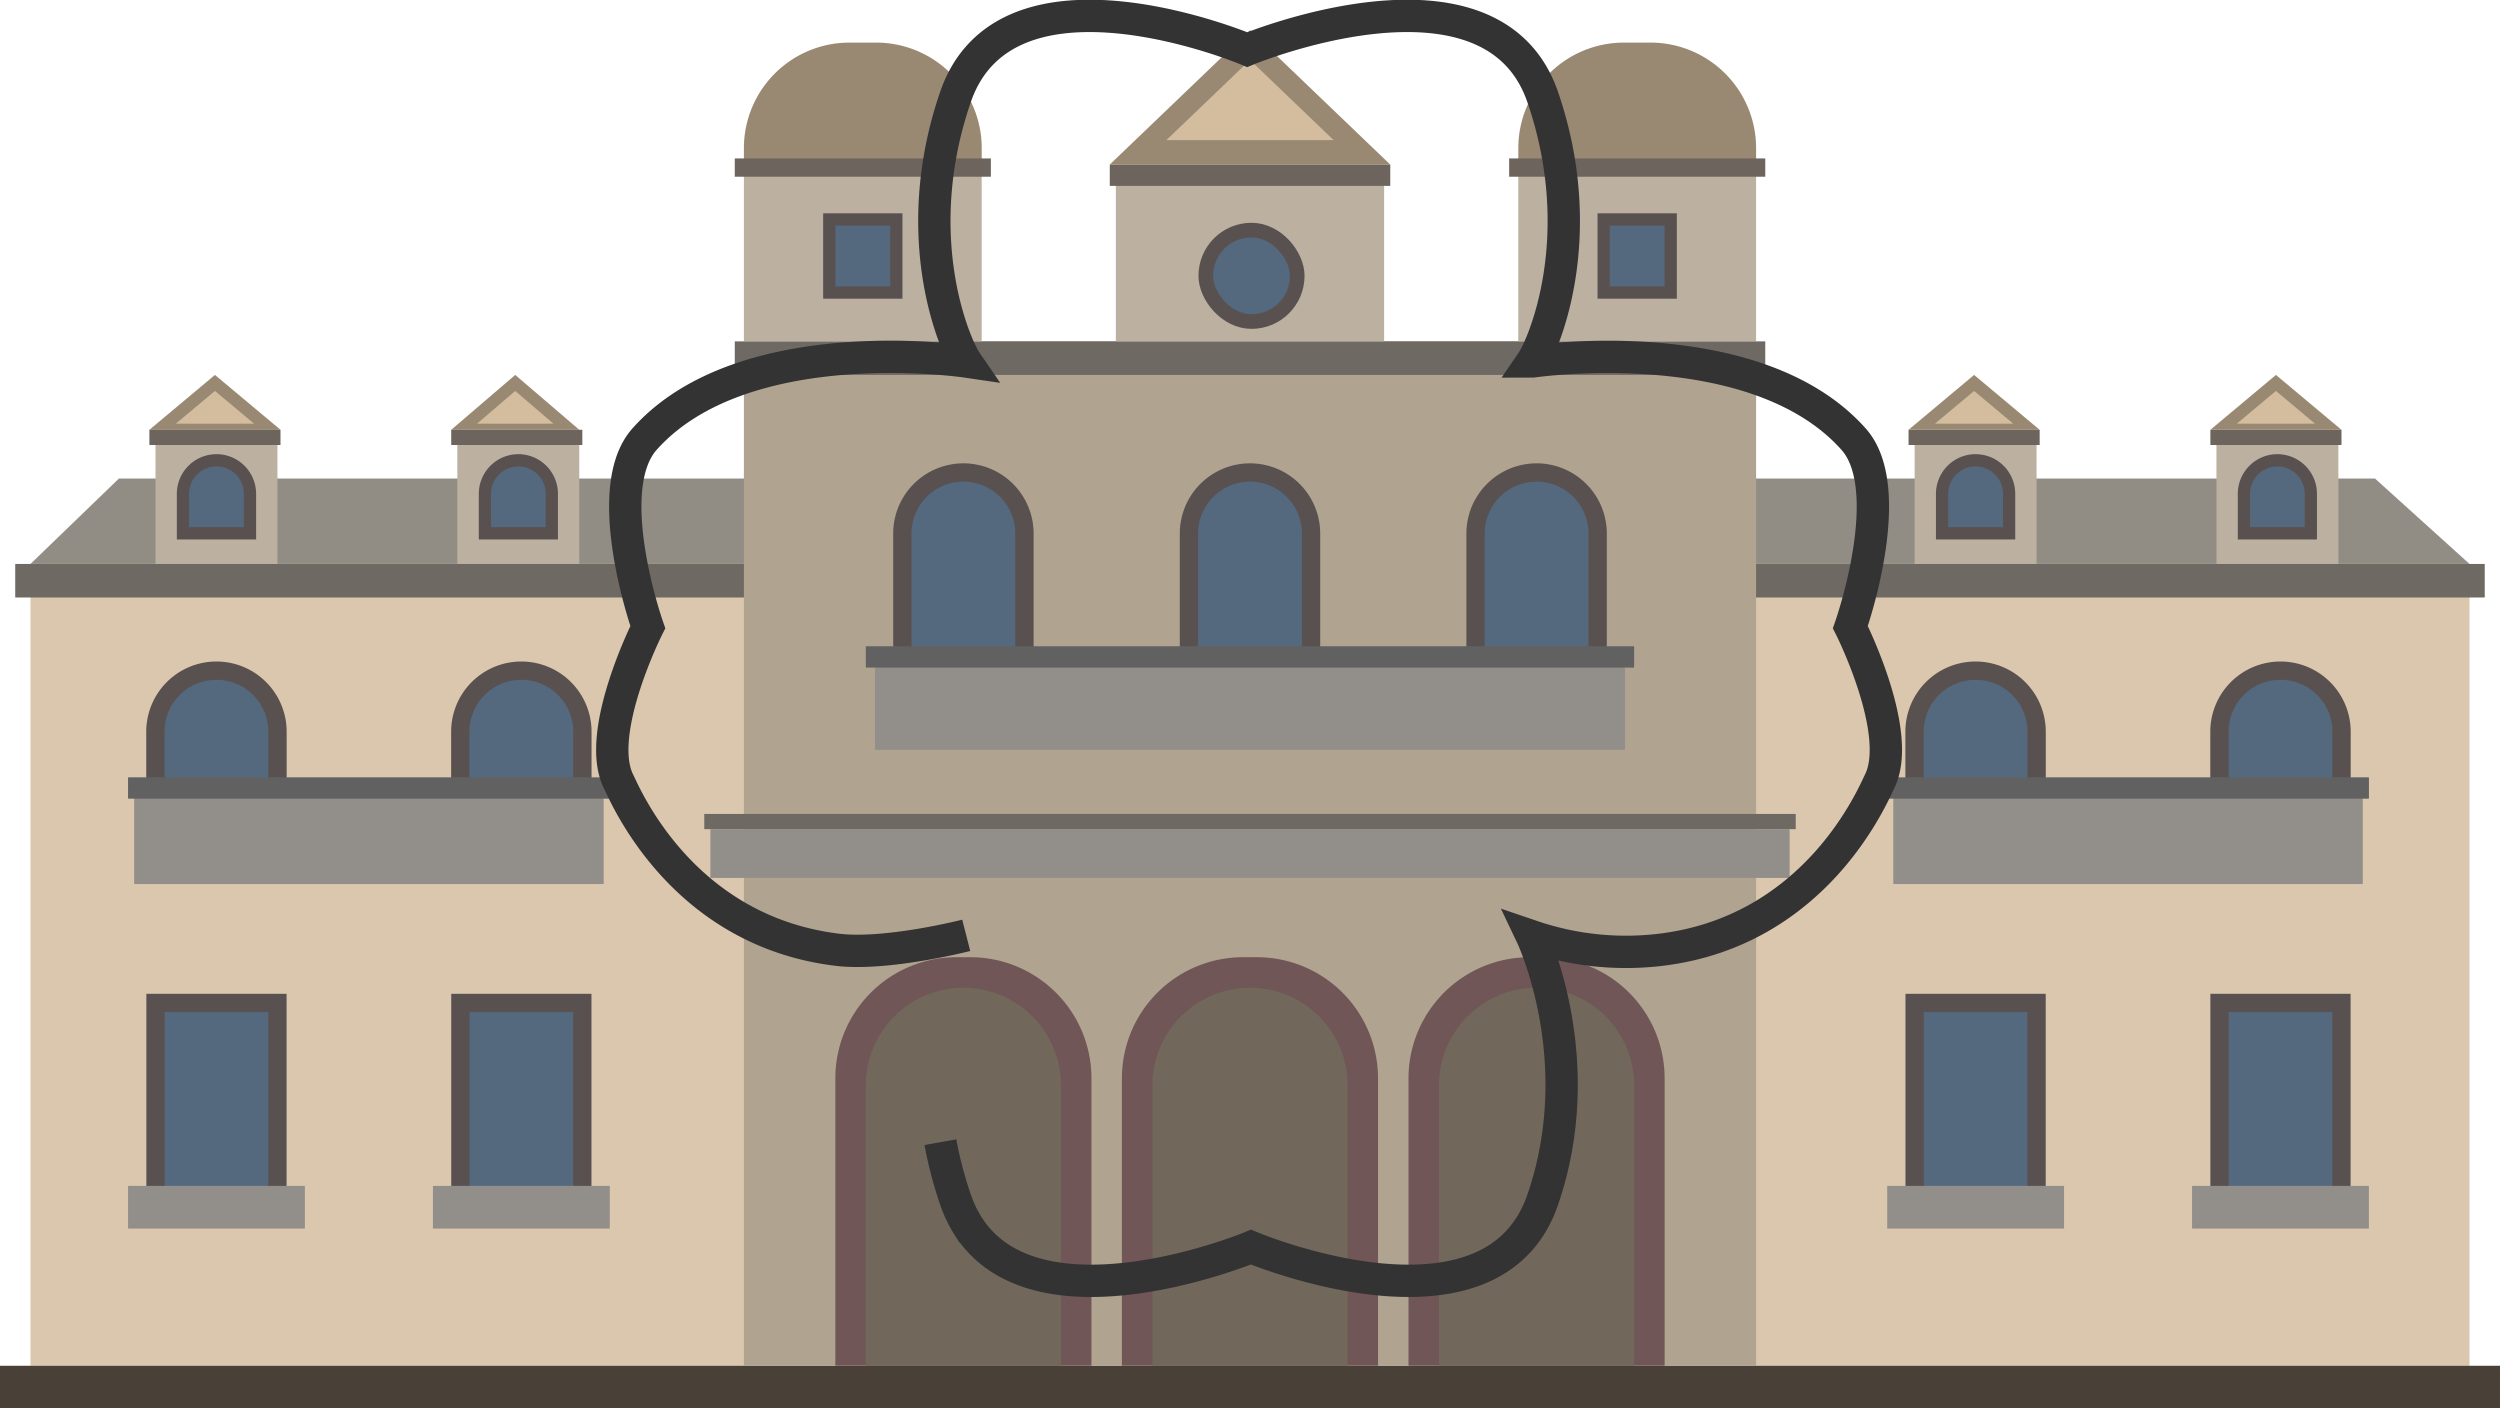 <svg id="Слой_1" data-name="Слой 1" xmlns="http://www.w3.org/2000/svg" viewBox="0 0 696 392.11"><defs><style>.cls-1{fill:#918c84;}.cls-2{fill:#dac7ae;}.cls-3{fill:#494138;}.cls-4{fill:#6e6963;}.cls-5{fill:#b0a390;}.cls-6{fill:#bcb0a1;}.cls-13,.cls-14,.cls-7{fill:#54687e;stroke:#595050;}.cls-13,.cls-14,.cls-17,.cls-7{stroke-miterlimit:10;}.cls-7{stroke-width:3.4px;}.cls-8{fill:#9a8972;}.cls-9{fill:#d3bd9e;}.cls-10{fill:#928f8a;}.cls-11{fill:#705656;}.cls-12{fill:#71685b;}.cls-13{stroke-width:4.07px;}.cls-14{stroke-width:5.09px;}.cls-15{fill:#6c645d;}.cls-16{fill:#616161;}.cls-17{fill:none;stroke:#333;stroke-width:9px;}</style></defs><title>ланниспорт.1ai</title><polygon class="cls-1" points="8.49 157 687.51 157 661.2 133.23 33.1 133.23 8.49 157"/><rect class="cls-2" x="8.49" y="157" width="679.02" height="223.23"/><rect class="cls-3" y="380.23" width="696" height="11.88"/><rect class="cls-4" x="4.24" y="157" width="687.51" height="9.34"/><rect class="cls-5" x="207.1" y="95.04" width="281.8" height="285.19"/><rect class="cls-4" x="204.56" y="95.04" width="286.89" height="9.34"/><rect class="cls-4" x="196.07" y="226.6" width="303.86" height="4.24"/><rect class="cls-6" x="43.29" y="119.65" width="33.95" height="37.35"/><path class="cls-7" d="M60.26,128.14h0a9.34,9.34,0,0,1,9.34,9.34v11a0,0,0,0,1,0,0H50.93a0,0,0,0,1,0,0v-11A9.34,9.34,0,0,1,60.26,128.14Z"/><polygon class="cls-8" points="78.09 119.65 41.59 119.65 59.84 104.38 78.09 119.65"/><polygon class="cls-9" points="70.72 117.95 48.95 117.95 59.84 108.84 70.72 117.95"/><polygon class="cls-8" points="161.27 119.65 125.62 119.65 143.44 104.38 161.27 119.65"/><polygon class="cls-9" points="154.07 117.95 132.81 117.95 143.44 108.84 154.07 117.95"/><rect class="cls-6" x="127.32" y="119.65" width="33.95" height="37.35"/><rect class="cls-6" x="533.03" y="119.65" width="33.95" height="37.35"/><path class="cls-7" d="M144.29,128.14h0a9.34,9.34,0,0,1,9.34,9.34v11a0,0,0,0,1,0,0H135a0,0,0,0,1,0,0v-11A9.34,9.34,0,0,1,144.29,128.14Z"/><path class="cls-7" d="M550,128.14h0a9.34,9.34,0,0,1,9.34,9.34v11a0,0,0,0,1,0,0H540.67a0,0,0,0,1,0,0v-11A9.34,9.34,0,0,1,550,128.14Z"/><rect class="cls-6" x="617.06" y="119.65" width="33.95" height="37.35"/><path class="cls-7" d="M634,128.14h0a9.34,9.34,0,0,1,9.34,9.34v11a0,0,0,0,1,0,0H624.7a0,0,0,0,1,0,0v-11A9.34,9.34,0,0,1,634,128.14Z"/><rect class="cls-6" x="207.1" y="46.66" width="66.2" height="48.38"/><path class="cls-8" d="M236.5,11.86h7.42a29.39,29.39,0,0,1,29.39,29.39v5.41a0,0,0,0,1,0,0H207.1a0,0,0,0,1,0,0V41.25A29.39,29.39,0,0,1,236.5,11.86Z"/><path class="cls-8" d="M452.09,11.86h7.42A29.39,29.39,0,0,1,488.9,41.25v5.41a0,0,0,0,1,0,0h-66.2a0,0,0,0,1,0,0V41.25A29.39,29.39,0,0,1,452.09,11.86Z"/><rect class="cls-6" x="422.69" y="46.66" width="66.2" height="48.38"/><rect class="cls-6" x="310.65" y="49.2" width="74.69" height="45.83"/><polygon class="cls-8" points="308.96 45.81 387.04 45.81 348 8.4 308.96 45.81"/><polygon class="cls-9" points="324.71 39.02 371.29 39.02 348 16.7 324.71 39.02"/><rect class="cls-7" x="230.87" y="61.09" width="18.67" height="20.37"/><rect class="cls-7" x="446.46" y="61.09" width="18.67" height="20.37"/><rect class="cls-10" x="197.77" y="230.84" width="300.47" height="13.58"/><path class="cls-11" d="M266.28,266.49h3.87a33.71,33.71,0,0,1,33.71,33.71v80a0,0,0,0,1,0,0h-71.3a0,0,0,0,1,0,0v-80A33.71,33.71,0,0,1,266.28,266.49Z"/><path class="cls-11" d="M346.06,266.49h3.87a33.71,33.71,0,0,1,33.71,33.71v80a0,0,0,0,1,0,0h-71.3a0,0,0,0,1,0,0v-80A33.71,33.71,0,0,1,346.06,266.49Z"/><path class="cls-11" d="M425.85,266.49h3.87a33.71,33.71,0,0,1,33.71,33.71v80a0,0,0,0,1,0,0h-71.3a0,0,0,0,1,0,0v-80A33.71,33.71,0,0,1,425.85,266.49Z"/><path class="cls-12" d="M268.21,275h0a27.16,27.16,0,0,1,27.16,27.16v78.09a0,0,0,0,1,0,0H241.05a0,0,0,0,1,0,0V302.14A27.16,27.16,0,0,1,268.21,275Z"/><path class="cls-12" d="M348,275h0a27.16,27.16,0,0,1,27.16,27.16v78.09a0,0,0,0,1,0,0H320.84a0,0,0,0,1,0,0V302.14A27.16,27.16,0,0,1,348,275Z"/><path class="cls-12" d="M427.79,275h0a27.16,27.16,0,0,1,27.16,27.16v78.09a0,0,0,0,1,0,0H400.62a0,0,0,0,1,0,0V302.14A27.16,27.16,0,0,1,427.79,275Z"/><rect class="cls-13" x="335.69" y="64.06" width="25.46" height="25.46" rx="12.73"/><path class="cls-14" d="M268.21,131.54h0a17,17,0,0,1,17,17v56a0,0,0,0,1,0,0h-34a0,0,0,0,1,0,0v-56A17,17,0,0,1,268.21,131.54Z"/><rect class="cls-15" x="125.62" y="119.65" width="36.5" height="4.24"/><rect class="cls-15" x="531.34" y="119.65" width="36.5" height="4.24"/><rect class="cls-15" x="615.37" y="119.65" width="36.5" height="4.24"/><rect class="cls-15" x="41.59" y="119.65" width="36.5" height="4.24"/><path class="cls-14" d="M348,131.54h0a17,17,0,0,1,17,17v56a0,0,0,0,1,0,0H331a0,0,0,0,1,0,0v-56A17,17,0,0,1,348,131.54Z"/><path class="cls-14" d="M60.26,186.71h0a17,17,0,0,1,17,17v38.2a0,0,0,0,1,0,0h-34a0,0,0,0,1,0,0v-38.2A17,17,0,0,1,60.26,186.71Z"/><path class="cls-14" d="M145.14,186.71h0a17,17,0,0,1,17,17v38.2a0,0,0,0,1,0,0h-34a0,0,0,0,1,0,0v-38.2A17,17,0,0,1,145.14,186.71Z"/><rect class="cls-14" x="43.29" y="279.22" width="33.95" height="55.17"/><rect class="cls-14" x="128.17" y="279.22" width="33.95" height="55.17"/><path class="cls-14" d="M550,186.71h0a17,17,0,0,1,17,17v38.2a0,0,0,0,1,0,0H533a0,0,0,0,1,0,0v-38.2A17,17,0,0,1,550,186.71Z"/><path class="cls-14" d="M634.89,186.71h0a17,17,0,0,1,17,17v38.2a0,0,0,0,1,0,0h-34a0,0,0,0,1,0,0v-38.2a17,17,0,0,1,17-17Z"/><rect class="cls-14" x="533.03" y="279.22" width="33.95" height="55.17"/><rect class="cls-14" x="617.91" y="279.22" width="33.95" height="55.17"/><path class="cls-14" d="M427.79,131.54h0a17,17,0,0,1,17,17v56a0,0,0,0,1,0,0h-34a0,0,0,0,1,0,0v-56A17,17,0,0,1,427.79,131.54Z"/><rect class="cls-15" x="204.56" y="44.11" width="71.3" height="5.09"/><rect class="cls-15" x="420.15" y="44.11" width="71.3" height="5.09"/><rect class="cls-15" x="308.96" y="45.81" width="78.09" height="5.94"/><rect class="cls-10" x="527.09" y="220.66" width="130.71" height="25.46"/><rect class="cls-10" x="243.6" y="183.31" width="208.8" height="25.46"/><polygon class="cls-8" points="567.83 119.65 531.34 119.65 549.59 104.38 567.83 119.65"/><polygon class="cls-9" points="560.47 117.95 538.7 117.95 549.59 108.84 560.47 117.95"/><polygon class="cls-8" points="651.86 119.65 615.37 119.65 633.62 104.38 651.86 119.65"/><polygon class="cls-9" points="644.5 117.95 622.73 117.95 633.62 108.84 644.5 117.95"/><rect class="cls-10" x="37.35" y="220.66" width="130.71" height="25.46"/><rect class="cls-16" x="35.65" y="216.41" width="134.11" height="5.94"/><rect class="cls-16" x="525.4" y="216.41" width="134.11" height="5.94"/><rect class="cls-16" x="241.05" y="179.92" width="213.89" height="5.94"/><rect class="cls-10" x="610.27" y="330.15" width="49.23" height="11.88"/><rect class="cls-10" x="525.4" y="330.15" width="49.23" height="11.88"/><rect class="cls-10" x="120.53" y="330.15" width="49.23" height="11.88"/><rect class="cls-10" x="35.65" y="330.15" width="49.23" height="11.88"/><path class="cls-17" d="M433,572.11s-22.36,5.71-36,4c-43.25-5.31-58.89-43-60.78-46.8-6.75-13.49,8.13-43,8.13-43s-13.48-38.2-.92-52.33c27.43-30.83,89.3-21.66,89.5-21.63-3.11-4.54-16.3-34.77-2.92-73.65,14.24-41.39,81.22-13.17,81.22-13.17s68-28.22,82.25,13.17c13.37,38.88.18,69.11-2.92,73.65.19,0,62.07-9.2,89.49,21.63,12.57,14.13-.91,52.33-.91,52.33s14.88,29.47,8.12,43c-1.88,3.77-17.53,41.49-60.77,46.8a81.13,81.13,0,0,1-36-3.74s16.4,34.48,3,73.35c-14.24,41.4-81.22,13.18-81.22,13.18s-59.38,24.64-78.78-5.9a34.31,34.31,0,0,1-3.47-7.28q-1.08-3.13-1.93-6.21-1.41-5-2.27-9.82" transform="translate(-164 -311.71)"/></svg>